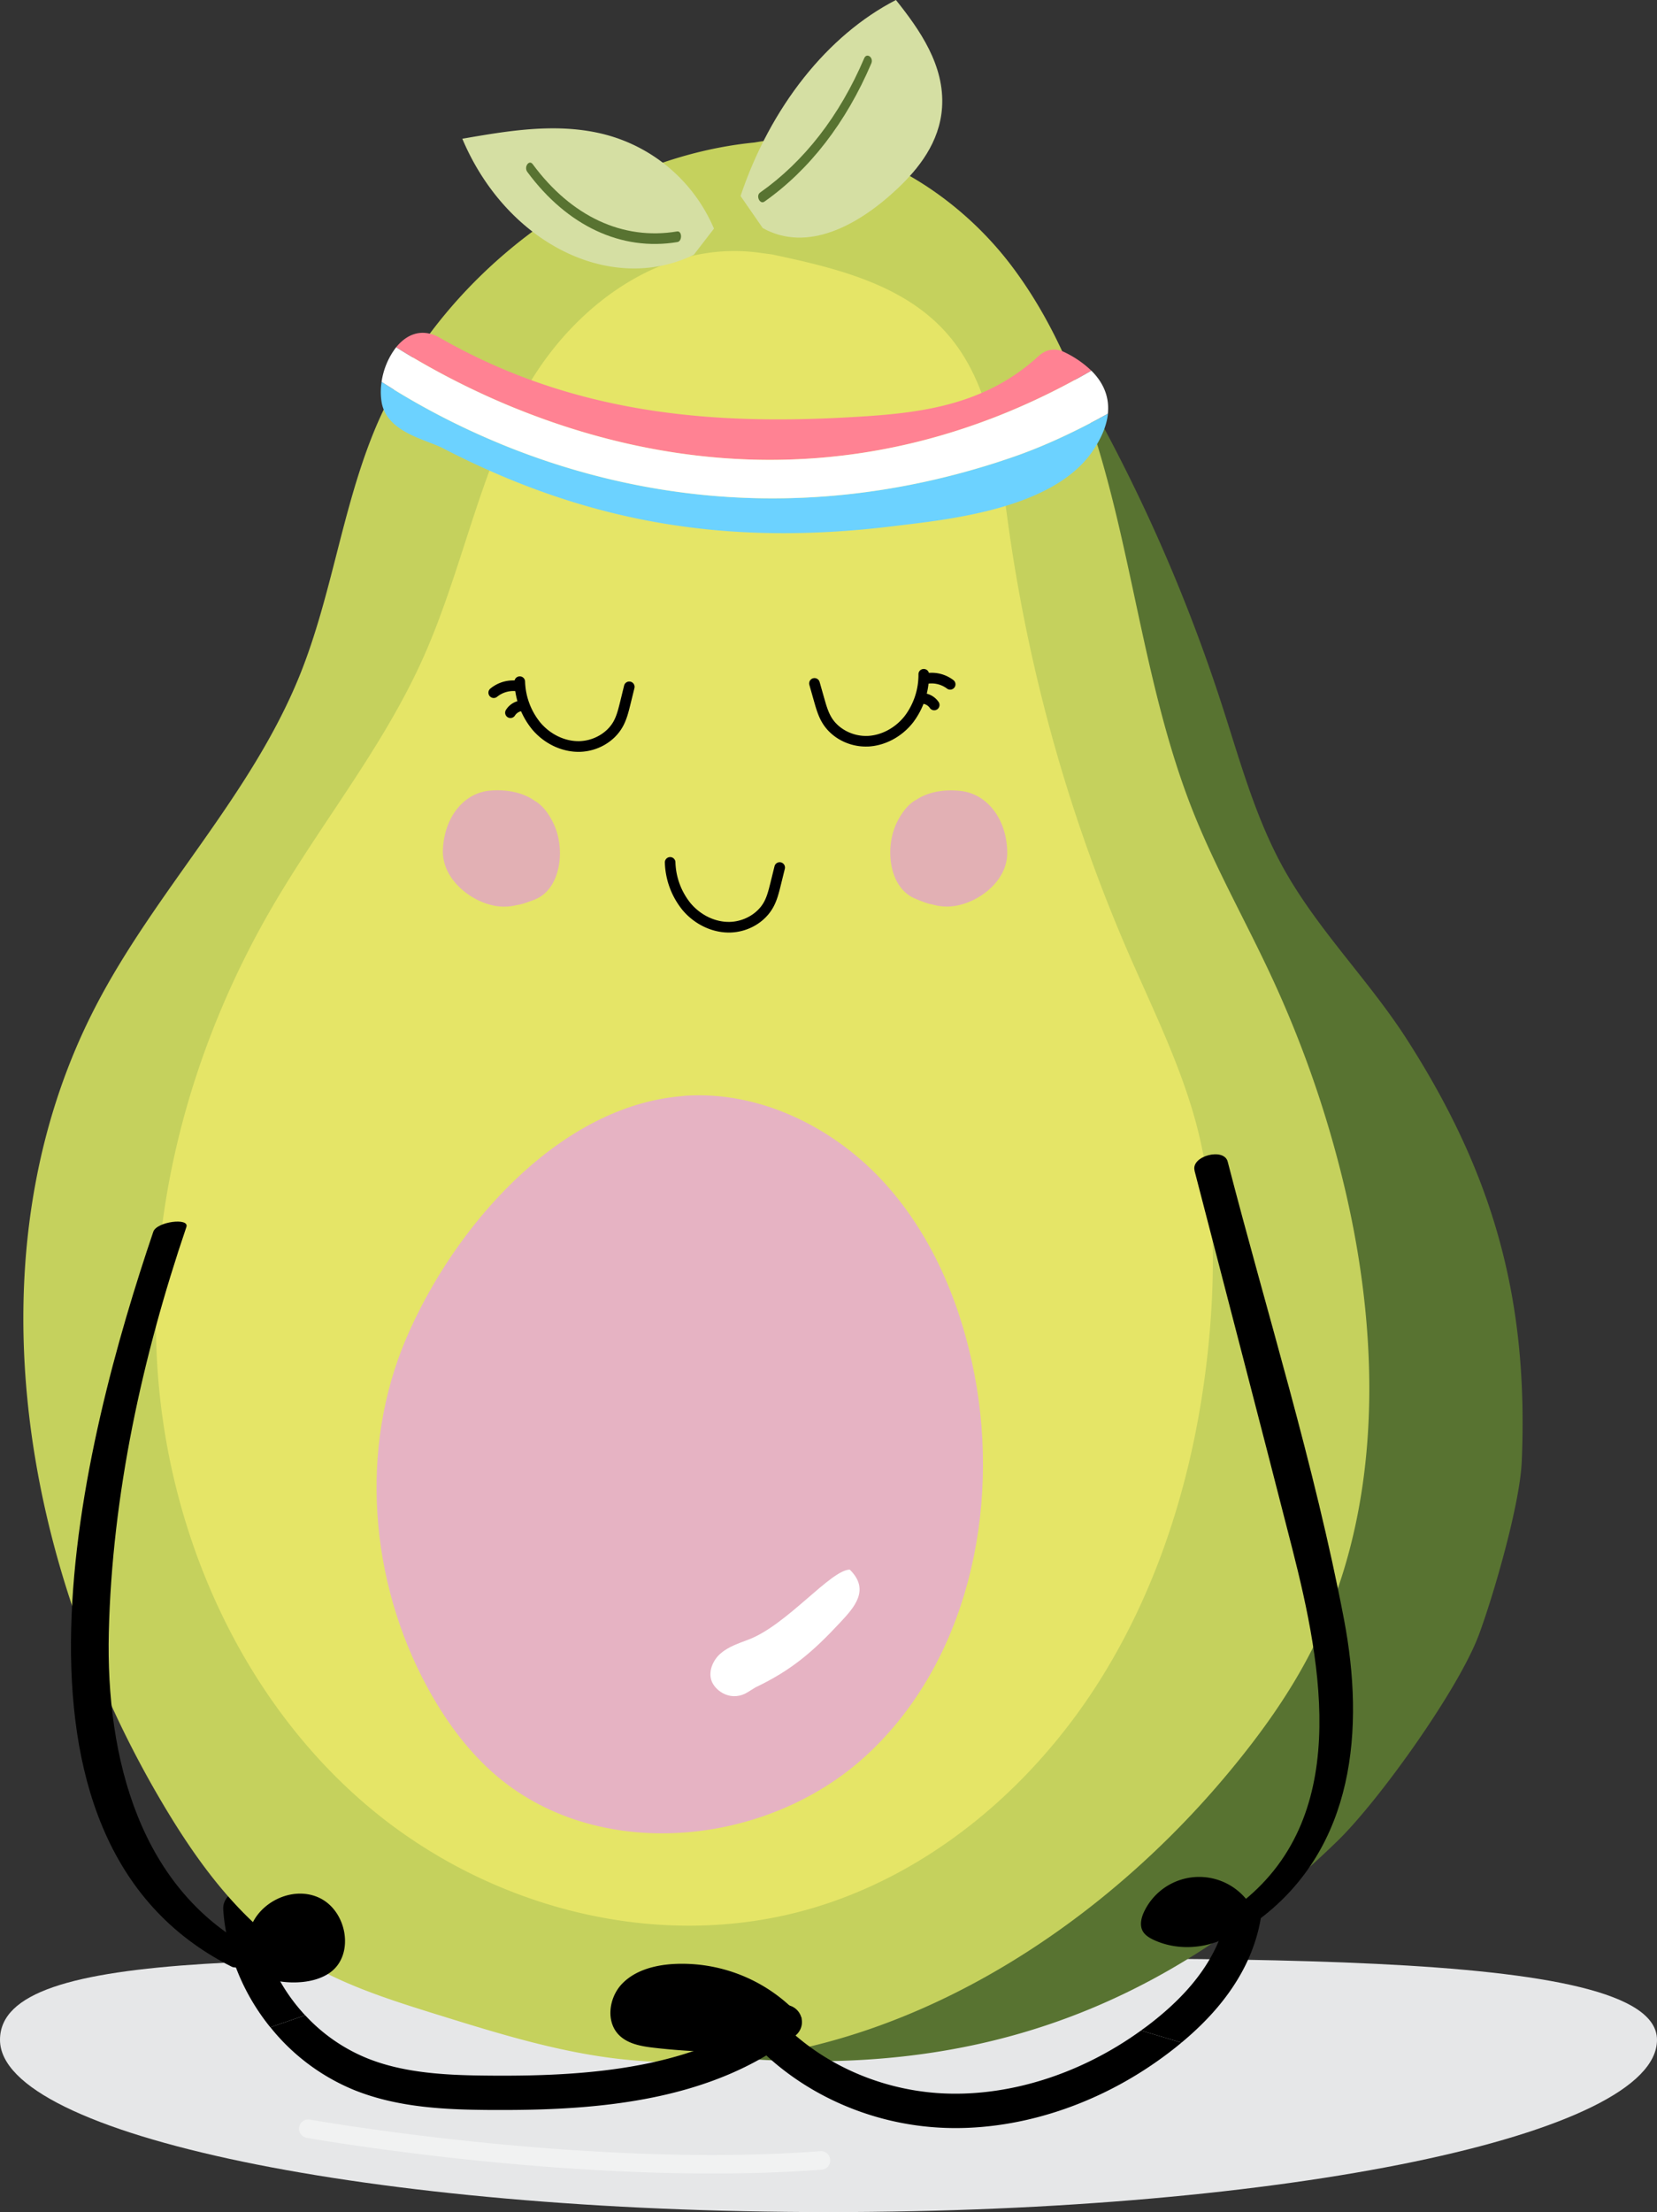 <svg xmlns="http://www.w3.org/2000/svg" viewBox="0 0 951.2 1269.34" style=""><rect x="0" y="0" width="951.2" height="1269.34" fill="#333333" stroke="none"/><g><g data-name="Layer 2"><g data-name="Layer 1"><path d="M951.2 1170.5c0 54.59-212.93 98.84-475.6 98.84S0 1225.09 0 1170.5s169.17-46.26 431.84-46.26 519.36-8.33 519.36 46.26z" fill="#e6e7e8"></path><path d="M176.93 1216.18a5.31 5.31 0 0 0-.93 10.53c1.59.29 161.2 28.44 295.69 18.27a5.31 5.31 0 1 0-.8-10.59c-133.13 10.08-291.44-17.85-293-18.13a5 5 0 0 0-.96-.08z" fill="#f1f2f2"></path><path d="M147.85 1094.41a10 10 0 0 0-10.49-9.19 9.87 9.87 0 0 0-9.2 10.49c1.64 24.75 11.51 48.43 27 67.57l20-6.87c-15.66-16.84-25.78-38.86-27.31-62z"></path><path d="M714.23 1129.09c11.19-21.73 13.8-46 7.15-66.47a9.85 9.85 0 1 0-18.75 6.07c5 15.55 2.87 34.28-5.93 51.37-7.62 14.78-19.81 28.47-37.28 41.83-1.46 1.12-2.95 2.17-4.44 3.25l23.27 6.94c16.25-13.51 28.07-27.64 35.98-42.99z"></path><path d="M303 879.06l-5.65-.26a11.17 11.17 0 0 0-2.83 0 14.89 14.89 0 0 0-3.23.57 14.46 14.46 0 0 0-3.09 1.13 10.63 10.63 0 0 0-2.46 1.38l-1.1 1a2.19 2.19 0 0 0-.68 2l.52.79a4.78 4.78 0 0 0 2.5.88l5.66.26a11.09 11.09 0 0 0 2.82 0 14.3 14.3 0 0 0 3.24-.57 14.55 14.55 0 0 0 3.08-1.12 11 11 0 0 0 2.46-1.39l1.11-1a2.23 2.23 0 0 0 .68-2l-.53-.79a4.87 4.87 0 0 0-2.5-.88z" fill="#fff"></path><path d="M559.28 144.48c27.24 21.22 46.61 51.26 63.79 81.65a971.18 971.18 0 0 1 78.4 178.5c10.16 31.33 18.87 63.5 34.6 92.29 19.77 36.17 49.7 65.32 71.88 100 49.58 77.49 69.59 149 65.61 241.74-1.06 24.56-16 76.12-24.5 99.11-11.61 31.46-57.46 95.45-81.24 118.57-100.51 97.66-209.57 136.1-347.27 124.43-37-3.14-75.4-13.78-101.34-41.07-22.45-23.63-32.72-56.65-39.6-88.93-22-102.9-16.87-209.72-8.83-314.76 13.46-175.78 36.82-356.91 125.15-508.07 15.16-25.95 32.62-51.3 56.62-68.81S508.26 133 536 143z" fill="#587331"></path><path d="M432.92 81.79C340.21 91 250.14 160.07 214.31 248.56c-18.09 44.69-24.09 93.78-42.08 138.52-28 69.62-83 124-117.4 190.54C-18 718.26 12 896.5 92.09 1032.74c19.79 33.67 43.15 66.32 75.14 87.89 25.47 17.17 55.08 26.45 84.23 35.51 32.22 10 64.6 20.06 98 24.57 134.76 18.17 268.71-58.27 356.86-164.83 17.64-21.32 33.94-44 46.56-68.79 40.54-79.7 39.89-175.77 19.57-263.21A632.39 632.39 0 0 0 730.17 561C715.41 529.14 698 498.6 685 466c-20.5-51.5-29.5-106.91-42-161.06s-29.24-108.76-62.5-152.63S491.58 75.08 437.78 81z" fill="#c5d15d"></path><path d="M436.19 145.07c-57.06-8-108.83 32.15-135.15 80S265 328.59 242.47 378.48c-22.71 50.3-57.8 93.46-85.63 141-47.27 80.72-73.28 175.78-66.16 269.69s48.86 186 119.22 246.18 169.51 85.63 257.44 59.29c67.25-20.15 124.81-68.74 163.15-129.07s58.3-131.81 64.13-203.57c3.08-37.91 2.3-76.52-6.94-113.34-9-35.81-25.69-69-40.32-102.73a943.41 943.41 0 0 1-68.51-244.45c-5.36-38.51-9.49-80.14-34.53-109.27-24.9-29-64.32-38.4-101.15-46.21z" fill="#e5e567"></path><path d="M387.82 629.35c-68.6 7.65-127.41 75.09-154.57 138.5s-21.08 139.29 12 200.22c9.82 18.08 22 35.08 37.32 48.8 59 52.74 157.57 43.42 215.18-10s76.5-140.18 61.72-217.78c-7.88-41.31-24.84-81.75-53.69-112.43S435.34 626 393.5 628.74z" fill="#e6b3c3"></path><path d="M433.71 968.23c20.62-9.83 32.89-20.36 48.62-37.25 7.87-8.43 17.39-18.69 5.46-30.32-11.06.26-36 31.76-58.1 40.16-5.57 2.12-11.42 4-16 7.94s-7.4 10.73-5 16.31 11.5 11.92 21.05 5.61z" fill="#fff"></path><path d="M460.23 1158a91.37 91.37 0 0 0-74-31c-10.7.7-21.88 3.67-29.26 11.46s-9.28 21.37-1.82 29.09c5.1 5.29 12.95 6.64 20.25 7.49a357.16 357.16 0 0 0 62.89 1.74z"></path><path d="M458.26 1154.21a9.87 9.87 0 0 0-13.84-1.71c-44.26 34.56-106.67 38.91-161.71 38.54-24.22-.15-49.75-1-72-10a99.2 99.2 0 0 1-35.5-24.64l-20 6.87a119.71 119.71 0 0 0 48.19 36.06c25.5 10.25 53.15 11.26 79.28 11.42h5.64c57.11 0 120.87-5.68 168.31-42.73a9.86 9.86 0 0 0 1.63-13.81z"></path><path d="M538.4 1201.05c-44.33-3.07-85-26.73-106.23-61.75a9.86 9.86 0 1 0-16.87 10.2c24.46 40.43 71.1 67.72 121.74 71.22q5.73.4 11.53.4c42.08 0 86.25-15.56 122.83-43.57q3.55-2.71 6.85-5.47l-23.25-6.94c-35.34 25.54-77.49 38.57-116.6 35.91z"></path><path d="M298.31 388.11h-.08a3.06 3.06 0 0 0-2.91 3.18 45.34 45.34 0 0 0 10.2 27.31c6.76 8 16.65 12.78 26.44 12.82h.61c10.46-.19 20.24-5.87 25-14.58 2.17-3.94 3.23-8.21 4.25-12.34l2.37-9.64a3 3 0 1 0-5.92-1.47l-2.35 9.61c-1 3.93-1.89 7.63-3.68 10.88-3.69 6.71-11.6 11.26-19.8 11.41H332c-8 0-16.17-4-21.79-10.65a39.11 39.11 0 0 1-8.79-23.64 3.05 3.05 0 0 0-3.11-2.89z"></path><path d="M300.12 401.86a11.76 11.76 0 0 0-9.68 5.5 3 3 0 1 0 5.17 3.22 5.73 5.73 0 0 1 4.62-2.62 3.05 3.05 0 1 0-.11-6.1z"></path><path d="M294.21 390.44a20.58 20.58 0 0 0-12.72 4.68 3 3 0 0 0 3.88 4.7 14.75 14.75 0 0 1 12.24-3 3 3 0 0 0 3.64-2.31 3 3 0 0 0-2.32-3.64 19.8 19.8 0 0 0-4.72-.43z"></path><path d="M530.23 383.87h.08a3 3 0 0 1 3 3.07 45.33 45.33 0 0 1-9.2 27.67c-6.46 8.23-16.16 13.37-25.95 13.77h-.61c-10.46.19-20.44-5.13-25.54-13.66-2.31-3.86-3.52-8.09-4.69-12.18l-2.7-9.54a3.05 3.05 0 0 1 5.87-1.68l2.72 9.55c1.11 3.89 2.17 7.55 4.07 10.73 3.93 6.58 12 10.84 20.21 10.69h.47c8-.32 16-4.6 21.39-11.45a39.24 39.24 0 0 0 7.89-23.94 3 3 0 0 1 2.99-3.03z"></path><path d="M528.93 397.68a11.76 11.76 0 0 1 9.88 5.14 3.05 3.05 0 0 1-5.06 3.41 5.71 5.71 0 0 0-4.71-2.45 3.05 3.05 0 1 1-.11-6.1z"></path><path d="M534.42 386.05a20.57 20.57 0 0 1 12.88 4.21 3 3 0 0 1-3.71 4.84 14.73 14.73 0 0 0-12.34-2.51 3 3 0 0 1-3.72-2.18 3 3 0 0 1 2.18-3.72 20.39 20.39 0 0 1 4.71-.64z"></path><path d="M384.66 491.8h-.08a3.06 3.06 0 0 0-2.92 3.19 45.31 45.31 0 0 0 10.21 27.31c6.75 8 16.64 12.78 26.43 12.81h.61c10.47-.19 20.24-5.87 25-14.58 2.16-3.94 3.22-8.21 4.24-12.35l2.38-9.64a3 3 0 1 0-5.92-1.46l-2.38 9.63c-1 3.93-1.89 7.64-3.67 10.88-3.69 6.72-11.61 11.27-19.8 11.42h-.47c-8 0-16.18-4-21.8-10.66a39.23 39.23 0 0 1-8.76-23.63 3.05 3.05 0 0 0-3.07-2.92z"></path><path d="M281.25 453.68c8.57-.76 18.32.62 25.63 5.79 4.72 2.63 8.43 7.8 11.1 13.58 6.76 14.69 3.85 37.35-11.09 43.16-2.33.9-7.69 2.93-10.15 3.1a29.67 29.67 0 0 1-15.51-.2c-11.59-3-26.94-14.41-27-30.5.37-19.19 11.77-33.61 27.02-34.93z" fill="#e2b0b4"></path><path d="M551.92 453.92c-8.55-1.06-18.33 0-25.73 4.89-4.77 2.47-8.58 7.5-11.36 13.19-7.05 14.44-4.57 37.2 10.26 43.53 2.31 1 7.62 3.2 10.08 3.45a29.75 29.75 0 0 0 15.52.35c11.64-2.62 27.2-13.46 27.51-29.55.06-19.19-11.11-33.98-26.28-35.86z" fill="#e2b0b4"></path><path d="M88 706.79c-40.2 118.51-100.51 348.8 45 421.73 4.91 2.46 22.47-5 15.34-8.55-68.62-34.38-87.55-112.13-85.88-183.15 1.9-79.06 19.17-158.12 44.54-232.77 1.86-5.48-17-3.09-19 2.74z"></path><path d="M685.7 671.67c18.7 72.28 37.62 144.51 56.1 216.86 17.42 68.16 33.94 155.5-31.09 204.66-10.3 7.79 5.28 13.35 12.44 7.94 54.41-41.13 60.35-109 48.38-171.85-16.85-88.36-44.25-175.65-66.78-262.72-2.13-8.25-21.2-3.21-19 5.11z"></path><path d="M142.81 1110c3-16.93 23.83-28.48 40.1-21.17s20.76 32.45 6.91 42.8c-4.57 3.4-10.33 5.06-16.11 5.66a52.67 52.67 0 0 1-33-7.7z"></path><path d="M721.73 1101.4a35 35 0 0 0-64.83-4.7c-1.71 3.51-2.8 7.79-1 11.25 1.34 2.53 4 4.1 6.58 5.29 17.8 8.15 40.58 3.64 54-10.67z"></path><path d="M398.26 146.22c-47.91 23.15-107.66-6.8-132.87-66.61 26.2-4.54 52.86-9.06 79-3.14a93.62 93.62 0 0 1 65.46 54.72z" fill="#d5dfa3"></path><path d="M302.69 98.63c22.89 31 54 45.62 86.16 40.27 2.9-.48 2.74-6.58-.19-6.09-31.08 5.19-60.66-8.53-82.85-38.59-2.09-2.83-5.2 1.59-3.12 4.41z" fill="#587331"></path><path d="M425.11 112.47C442.28 61.41 475 20.19 514.31 0c13.49 16.89 28.12 37.49 26.47 61.73-1.36 20-13.54 35.17-25.79 46.69-22.34 21-51.51 36.69-77.14 22.46z" fill="#d5dfa3"></path><path d="M438.81 115.7c26-18.31 46.87-45.39 61.37-79.31 1.45-3.4-2.62-6.34-4.07-3-14.11 33.12-34.47 59.27-59.78 77.11-2.59 1.83-.11 7 2.48 5.2z" fill="#587331"></path><path d="M581.06 262.41c-170.11 58.36-303.43-5.47-362-43.29a37 37 0 0 0 0 11.6c2.91 17.37 25.51 21.46 35.1 26.43 84.54 43.77 165 56.22 258.51 44.8 30.6-3.74 91.72-9.46 114.61-43.19 5.44-8 8.07-15.11 8.73-21.35-18.49 10.15-36.57 18.69-54.95 25z" fill="#6cd2ff"></path><path d="M626.5 212.7a58.66 58.66 0 0 0-15.65-10.7c-5.11-2.46-10.34-1.65-14.76 2.41-32.57 29.86-72 33-110 35.1-77.76 4.27-156.92-1.84-233.58-45.67-10.2-5.82-19-2.13-25.1 5.43C293.13 240.5 451 314.08 626.5 212.7z" fill="#ff8293"></path><path d="M581.06 262.41c18.38-6.31 36.46-14.85 54.9-25 1.12-10.57-3.39-18.69-9.46-24.71-175.5 101.38-333.37 27.8-399.1-13.43a42.54 42.54 0 0 0-8.35 19.85c58.58 37.82 191.95 101.65 362.01 43.29z" fill="#fff"></path></g></g></g></svg>